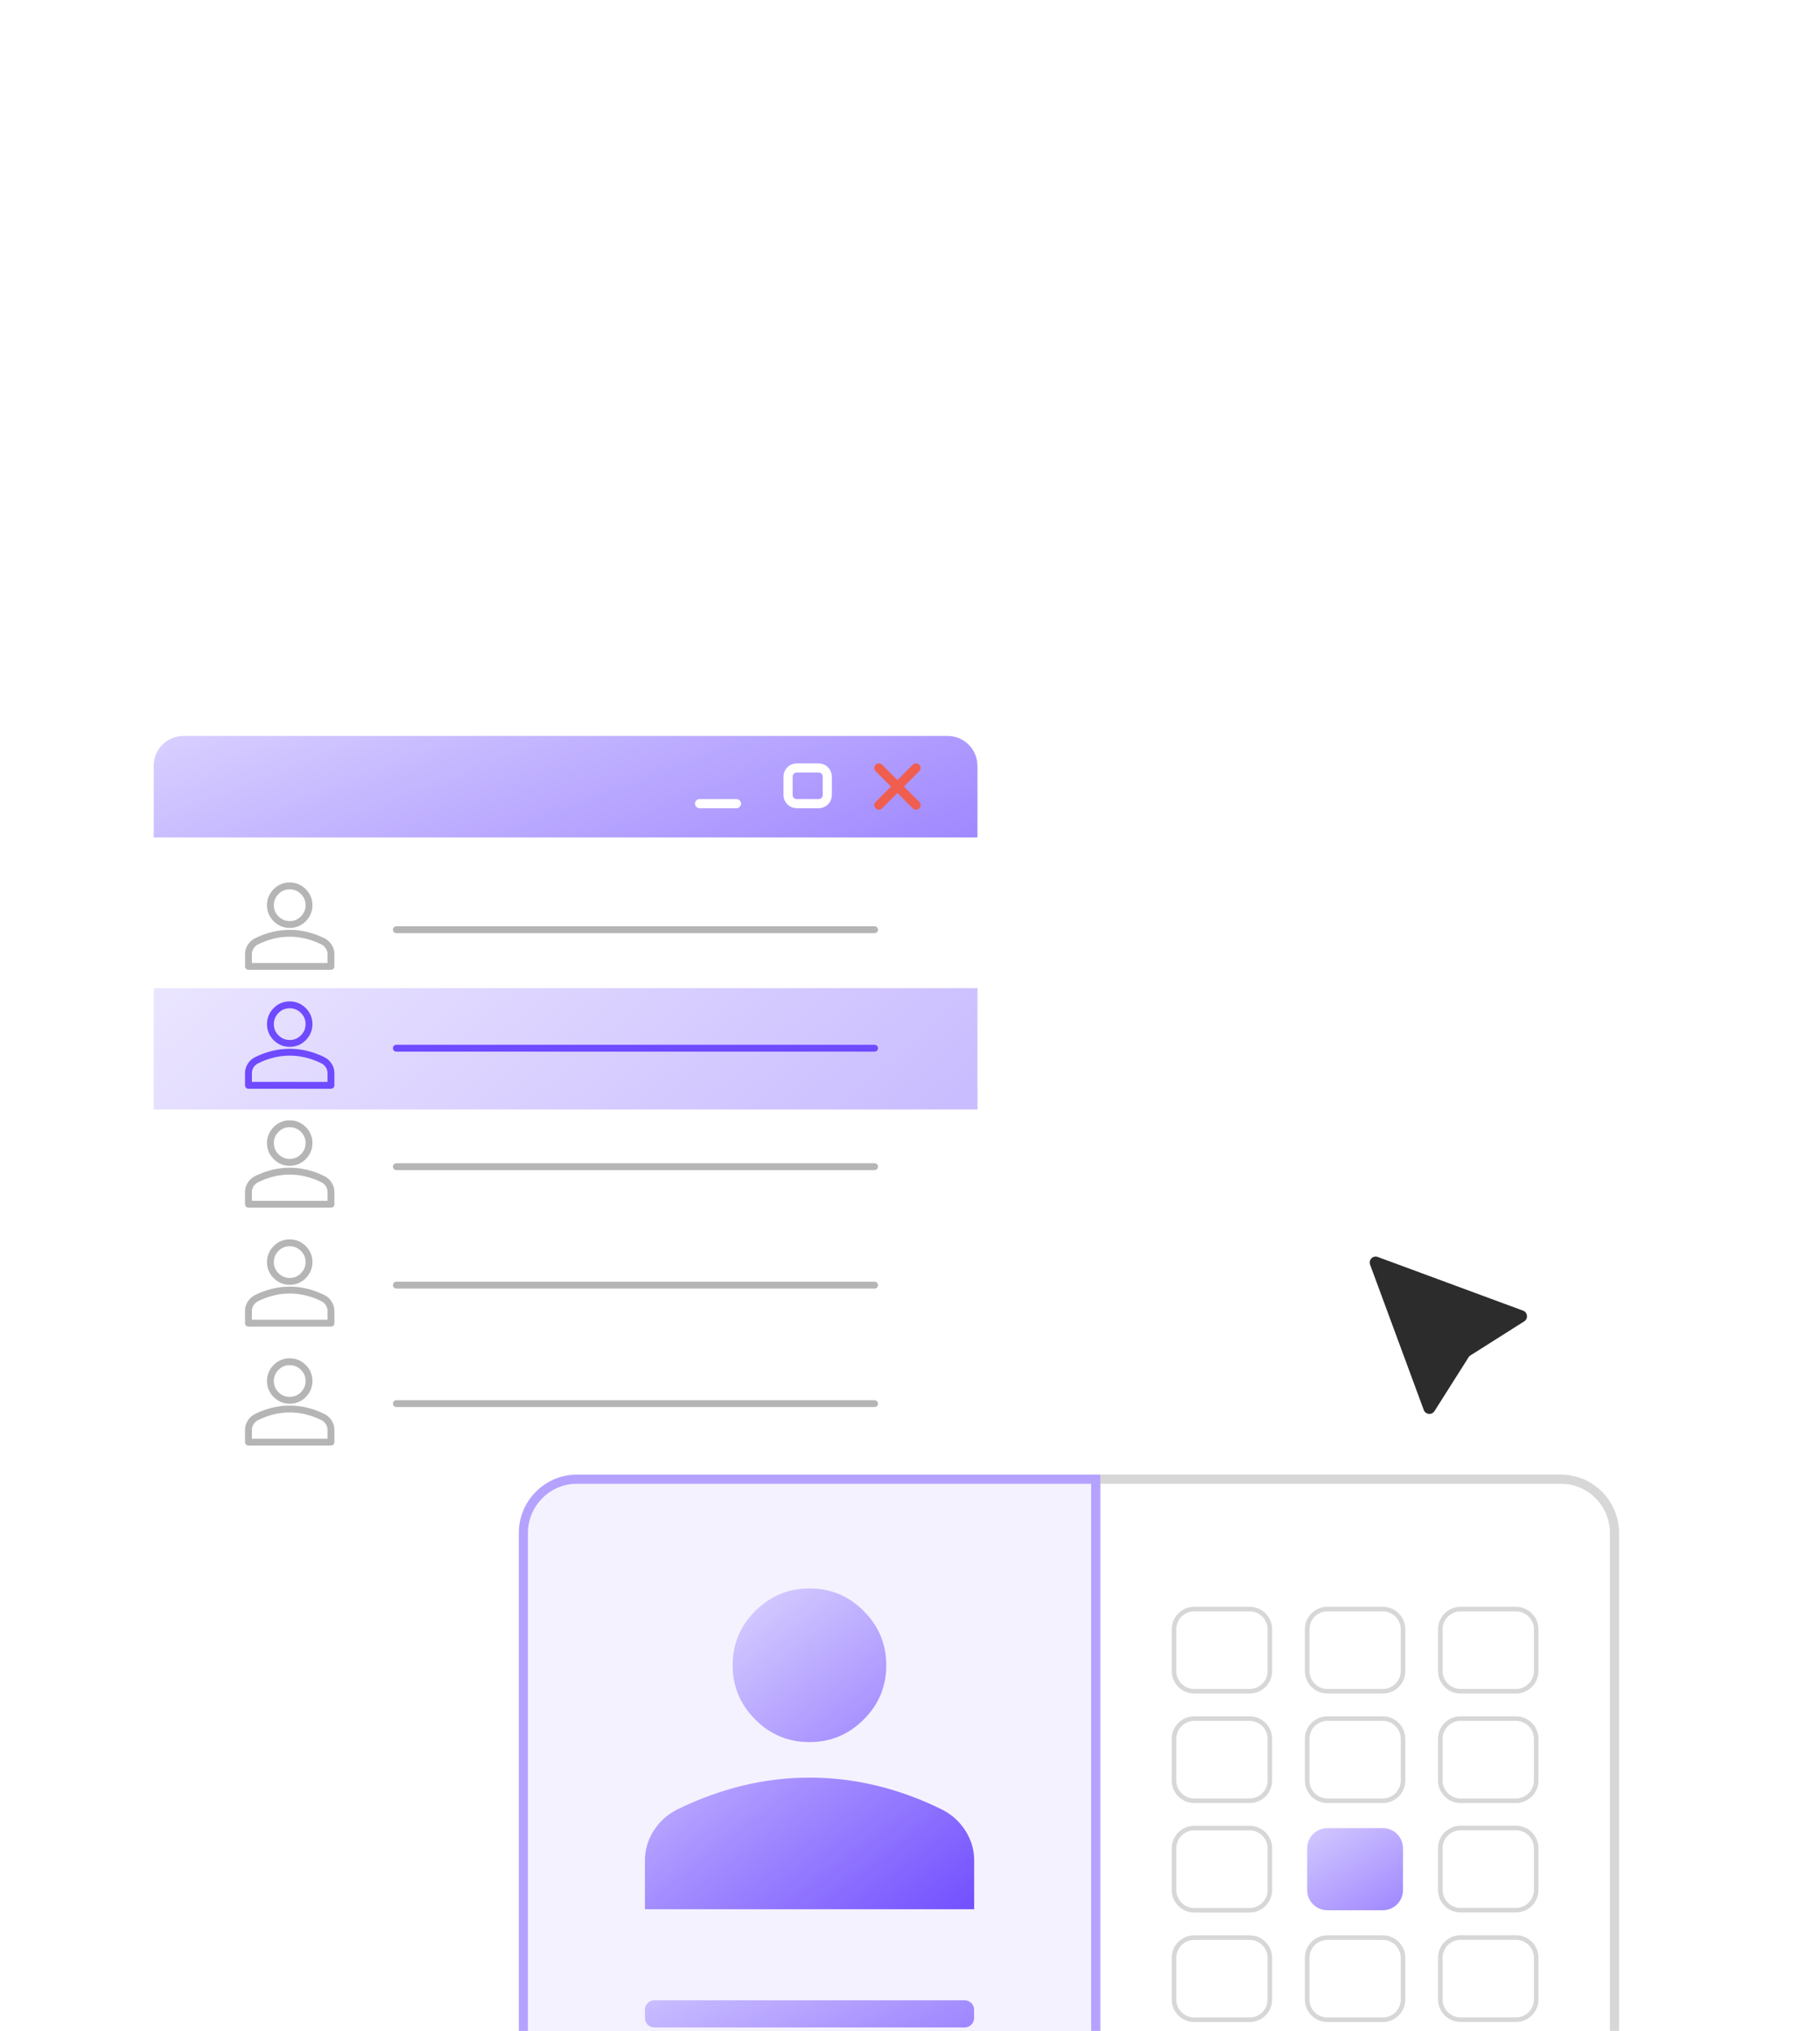 <svg width="199" height="222" viewBox="0 0 199 222" fill="none" xmlns="http://www.w3.org/2000/svg">
<g filter="url(#filter0_dddd_549_1087)">
<path d="M106.877 9.696V17.546H16.807V9.696C16.807 7.896 18.267 6.446 20.057 6.446H103.617C105.417 6.446 106.867 7.906 106.867 9.696H106.877Z" fill="url(#paint0_linear_549_1087)"/>
<path d="M106.877 17.536V88.476C106.877 90.356 105.417 91.896 103.627 91.896H20.067C18.267 91.896 16.817 90.356 16.817 88.476V17.536H106.887H106.877Z" fill="white"/>
<path d="M96.097 9.946L100.157 14.006" stroke="#F05E50" stroke-linecap="round" stroke-linejoin="round"/>
<path d="M100.157 9.946L96.097 14.006" stroke="#F05E50" stroke-linecap="round" stroke-linejoin="round"/>
<path d="M89.517 9.946H87.107C86.588 9.946 86.167 10.367 86.167 10.886V12.906C86.167 13.426 86.588 13.846 87.107 13.846H89.517C90.036 13.846 90.457 13.426 90.457 12.906V10.886C90.457 10.367 90.036 9.946 89.517 9.946Z" stroke="white" stroke-miterlimit="10"/>
<path d="M80.527 13.846H76.487" stroke="white" stroke-linecap="round" stroke-linejoin="round"/>
<path d="M43.337 27.626H95.627" stroke="#B5B5B5" stroke-width="0.75" stroke-linecap="round" stroke-linejoin="round"/>
<path d="M43.337 53.526H95.627" stroke="#B5B5B5" stroke-width="0.75" stroke-linecap="round" stroke-linejoin="round"/>
<path d="M43.337 66.476H95.627" stroke="#B5B5B5" stroke-width="0.75" stroke-linecap="round" stroke-linejoin="round"/>
<path d="M43.337 79.426H95.627" stroke="#B5B5B5" stroke-width="0.75" stroke-linecap="round" stroke-linejoin="round"/>
<path style="mix-blend-mode:multiply" opacity="0.64" d="M106.877 34.016H16.807V47.276H106.877V34.016Z" fill="url(#paint1_linear_549_1087)"/>
<path d="M43.337 40.576H95.627" stroke="#6F4AFF" stroke-width="0.75" stroke-linecap="round" stroke-linejoin="round"/>
<path d="M31.677 27.056C31.097 27.056 30.607 26.846 30.187 26.436C29.777 26.026 29.567 25.526 29.567 24.946C29.567 24.366 29.777 23.876 30.187 23.456C30.597 23.046 31.097 22.836 31.677 22.836C32.257 22.836 32.747 23.046 33.167 23.456C33.577 23.866 33.787 24.366 33.787 24.946C33.787 25.526 33.577 26.016 33.167 26.436C32.757 26.846 32.257 27.056 31.677 27.056Z" stroke="#B5B5B5" stroke-width="0.75" stroke-linecap="round" stroke-linejoin="round"/>
<path d="M27.167 31.636V30.296C27.167 30.006 27.247 29.726 27.407 29.476C27.567 29.226 27.777 29.036 28.047 28.896C28.637 28.606 29.237 28.386 29.847 28.236C30.447 28.086 31.057 28.016 31.677 28.016C32.297 28.016 32.897 28.086 33.507 28.236C34.117 28.386 34.707 28.596 35.307 28.896C35.577 29.026 35.787 29.226 35.947 29.476C36.107 29.726 36.187 29.996 36.187 30.296V31.636H27.167Z" stroke="#B5B5B5" stroke-width="0.75" stroke-linecap="round" stroke-linejoin="round"/>
<path d="M31.677 40.056C31.097 40.056 30.607 39.846 30.187 39.436C29.777 39.026 29.567 38.526 29.567 37.946C29.567 37.366 29.777 36.876 30.187 36.456C30.597 36.046 31.097 35.836 31.677 35.836C32.257 35.836 32.747 36.046 33.167 36.456C33.577 36.866 33.787 37.366 33.787 37.946C33.787 38.526 33.577 39.016 33.167 39.436C32.757 39.846 32.257 40.056 31.677 40.056Z" stroke="#6F4AFF" stroke-width="0.75" stroke-linecap="round" stroke-linejoin="round"/>
<path d="M27.167 44.636V43.296C27.167 43.006 27.247 42.726 27.407 42.476C27.567 42.226 27.777 42.036 28.047 41.896C28.637 41.606 29.237 41.386 29.847 41.236C30.447 41.086 31.057 41.016 31.677 41.016C32.297 41.016 32.897 41.086 33.507 41.236C34.117 41.386 34.707 41.596 35.307 41.896C35.577 42.026 35.787 42.226 35.947 42.476C36.107 42.726 36.187 42.996 36.187 43.296V44.636H27.167Z" stroke="#6F4AFF" stroke-width="0.75" stroke-linecap="round" stroke-linejoin="round"/>
<path d="M31.677 53.056C31.097 53.056 30.607 52.846 30.187 52.436C29.777 52.026 29.567 51.526 29.567 50.946C29.567 50.366 29.777 49.876 30.187 49.456C30.597 49.046 31.097 48.836 31.677 48.836C32.257 48.836 32.747 49.046 33.167 49.456C33.577 49.866 33.787 50.366 33.787 50.946C33.787 51.526 33.577 52.016 33.167 52.436C32.757 52.846 32.257 53.056 31.677 53.056Z" stroke="#B5B5B5" stroke-width="0.75" stroke-linecap="round" stroke-linejoin="round"/>
<path d="M27.167 57.636V56.296C27.167 56.006 27.247 55.726 27.407 55.476C27.567 55.226 27.777 55.036 28.047 54.896C28.637 54.606 29.237 54.386 29.847 54.236C30.447 54.086 31.057 54.016 31.677 54.016C32.297 54.016 32.897 54.086 33.507 54.236C34.117 54.386 34.707 54.596 35.307 54.896C35.577 55.026 35.787 55.226 35.947 55.476C36.107 55.726 36.187 55.996 36.187 56.296V57.636H27.167Z" stroke="#B5B5B5" stroke-width="0.75" stroke-linecap="round" stroke-linejoin="round"/>
<path d="M31.677 66.066C31.097 66.066 30.607 65.856 30.187 65.446C29.777 65.036 29.567 64.536 29.567 63.956C29.567 63.376 29.777 62.886 30.187 62.466C30.597 62.056 31.097 61.846 31.677 61.846C32.257 61.846 32.747 62.056 33.167 62.466C33.577 62.876 33.787 63.376 33.787 63.956C33.787 64.536 33.577 65.026 33.167 65.446C32.757 65.856 32.257 66.066 31.677 66.066Z" stroke="#B5B5B5" stroke-width="0.75" stroke-linecap="round" stroke-linejoin="round"/>
<path d="M27.167 70.636V69.296C27.167 69.006 27.247 68.726 27.407 68.476C27.567 68.226 27.777 68.036 28.047 67.896C28.637 67.606 29.237 67.386 29.847 67.236C30.447 67.086 31.057 67.016 31.677 67.016C32.297 67.016 32.897 67.086 33.507 67.236C34.117 67.386 34.707 67.596 35.307 67.896C35.577 68.026 35.787 68.226 35.947 68.476C36.107 68.726 36.187 68.996 36.187 69.296V70.636H27.167Z" stroke="#B5B5B5" stroke-width="0.75" stroke-linecap="round" stroke-linejoin="round"/>
<path d="M31.677 79.066C31.097 79.066 30.607 78.856 30.187 78.446C29.777 78.036 29.567 77.536 29.567 76.956C29.567 76.376 29.777 75.886 30.187 75.466C30.597 75.056 31.097 74.846 31.677 74.846C32.257 74.846 32.747 75.056 33.167 75.466C33.577 75.876 33.787 76.376 33.787 76.956C33.787 77.536 33.577 78.026 33.167 78.446C32.757 78.856 32.257 79.066 31.677 79.066Z" stroke="#B5B5B5" stroke-width="0.75" stroke-linecap="round" stroke-linejoin="round"/>
<path d="M27.167 83.636V82.296C27.167 82.006 27.247 81.726 27.407 81.476C27.567 81.226 27.777 81.036 28.047 80.896C28.637 80.606 29.237 80.386 29.847 80.236C30.447 80.086 31.057 80.016 31.677 80.016C32.297 80.016 32.897 80.086 33.507 80.236C34.117 80.386 34.707 80.596 35.307 80.896C35.577 81.026 35.787 81.226 35.947 81.476C36.107 81.726 36.187 81.996 36.187 82.296V83.636H27.167Z" stroke="#B5B5B5" stroke-width="0.75" stroke-linecap="round" stroke-linejoin="round"/>
</g>
<g filter="url(#filter1_dddd_549_1087)">
<path d="M176.527 69.546V142.436C176.527 145.656 173.887 148.286 170.677 148.286H119.807V63.686H170.677C173.897 63.686 176.527 66.326 176.527 69.556V69.546Z" fill="white" stroke="#D7D7D7" stroke-miterlimit="10"/>
<path d="M119.807 63.686V148.296H63.077C59.857 148.296 57.227 145.656 57.227 142.446V69.556C57.227 66.326 59.867 63.686 63.077 63.686H119.807Z" fill="#F5F2FF" stroke="#B5A2FF" stroke-miterlimit="10"/>
<path d="M105.477 120.646H71.547C70.978 120.646 70.517 121.108 70.517 121.676V122.586C70.517 123.155 70.978 123.616 71.547 123.616H105.477C106.046 123.616 106.507 123.155 106.507 122.586V121.676C106.507 121.108 106.046 120.646 105.477 120.646Z" fill="url(#paint2_linear_549_1087)"/>
<path d="M70.517 129.426H96.847" stroke="#B5A2FF" stroke-linecap="round" stroke-linejoin="round"/>
<path d="M70.517 134.446H96.847" stroke="#B5A2FF" stroke-linecap="round" stroke-linejoin="round"/>
<path d="M88.507 92.426C86.197 92.426 84.217 91.606 82.577 89.956C80.937 88.316 80.107 86.336 80.107 84.026C80.107 81.716 80.927 79.736 82.577 78.096C84.217 76.456 86.197 75.626 88.507 75.626C90.817 75.626 92.797 76.446 94.437 78.096C96.077 79.736 96.907 81.716 96.907 84.026C96.907 86.336 96.087 88.316 94.437 89.956C92.797 91.596 90.817 92.426 88.507 92.426Z" fill="url(#paint3_linear_549_1087)"/>
<path d="M70.517 110.696V105.366C70.517 104.196 70.837 103.106 71.477 102.106C72.117 101.106 72.967 100.336 74.037 99.796C76.407 98.636 78.797 97.766 81.217 97.176C83.627 96.596 86.067 96.306 88.517 96.306C90.967 96.306 93.407 96.596 95.817 97.176C98.227 97.756 100.627 98.626 102.997 99.796C104.067 100.336 104.917 101.106 105.557 102.106C106.197 103.106 106.517 104.196 106.517 105.366V110.696H70.527H70.517Z" fill="url(#paint4_linear_549_1087)"/>
<g filter="url(#filter2_d_549_1087)">
<path d="M128.367 115.006V119.566C128.367 120.787 129.356 121.776 130.577 121.776H136.637C137.857 121.776 138.847 120.787 138.847 119.566V115.006C138.847 113.786 137.857 112.796 136.637 112.796H130.577C129.356 112.796 128.367 113.786 128.367 115.006Z" fill="white"/>
<path d="M128.367 115.006V119.566C128.367 120.787 129.356 121.776 130.577 121.776H136.637C137.857 121.776 138.847 120.787 138.847 119.566V115.006C138.847 113.786 137.857 112.796 136.637 112.796H130.577C129.356 112.796 128.367 113.786 128.367 115.006Z" stroke="#D7D7D7" stroke-width="0.5" stroke-miterlimit="10"/>
</g>
<g filter="url(#filter3_d_549_1087)">
<path d="M128.367 103.036V107.596C128.367 108.817 129.356 109.806 130.577 109.806H136.637C137.857 109.806 138.847 108.817 138.847 107.596V103.036C138.847 101.816 137.857 100.826 136.637 100.826H130.577C129.356 100.826 128.367 101.816 128.367 103.036Z" fill="white"/>
<path d="M128.367 103.036V107.596C128.367 108.817 129.356 109.806 130.577 109.806H136.637C137.857 109.806 138.847 108.817 138.847 107.596V103.036C138.847 101.816 137.857 100.826 136.637 100.826H130.577C129.356 100.826 128.367 101.816 128.367 103.036Z" stroke="#D7D7D7" stroke-width="0.5" stroke-miterlimit="10"/>
</g>
<g filter="url(#filter4_d_549_1087)">
<path d="M128.367 91.066V95.626C128.367 96.847 129.356 97.836 130.577 97.836H136.637C137.857 97.836 138.847 96.847 138.847 95.626V91.066C138.847 89.846 137.857 88.856 136.637 88.856H130.577C129.356 88.856 128.367 89.846 128.367 91.066Z" fill="white"/>
<path d="M128.367 91.066V95.626C128.367 96.847 129.356 97.836 130.577 97.836H136.637C137.857 97.836 138.847 96.847 138.847 95.626V91.066C138.847 89.846 137.857 88.856 136.637 88.856H130.577C129.356 88.856 128.367 89.846 128.367 91.066Z" stroke="#D7D7D7" stroke-width="0.5" stroke-miterlimit="10"/>
</g>
<g filter="url(#filter5_d_549_1087)">
<path d="M128.367 79.096V83.656C128.367 84.877 129.356 85.866 130.577 85.866H136.637C137.857 85.866 138.847 84.877 138.847 83.656V79.096C138.847 77.876 137.857 76.886 136.637 76.886H130.577C129.356 76.886 128.367 77.876 128.367 79.096Z" fill="white"/>
<path d="M128.367 79.096V83.656C128.367 84.877 129.356 85.866 130.577 85.866H136.637C137.857 85.866 138.847 84.877 138.847 83.656V79.096C138.847 77.876 137.857 76.886 136.637 76.886H130.577C129.356 76.886 128.367 77.876 128.367 79.096Z" stroke="#D7D7D7" stroke-width="0.5" stroke-miterlimit="10"/>
</g>
<g filter="url(#filter6_d_549_1087)">
<path d="M142.927 115.006V119.566C142.927 120.787 143.916 121.776 145.137 121.776H151.197C152.417 121.776 153.407 120.787 153.407 119.566V115.006C153.407 113.786 152.417 112.796 151.197 112.796H145.137C143.916 112.796 142.927 113.786 142.927 115.006Z" fill="white"/>
<path d="M142.927 115.006V119.566C142.927 120.787 143.916 121.776 145.137 121.776H151.197C152.417 121.776 153.407 120.787 153.407 119.566V115.006C153.407 113.786 152.417 112.796 151.197 112.796H145.137C143.916 112.796 142.927 113.786 142.927 115.006Z" stroke="#D7D7D7" stroke-width="0.5" stroke-miterlimit="10"/>
</g>
<g filter="url(#filter7_d_549_1087)">
<path d="M142.927 103.036V107.596C142.927 108.817 143.916 109.806 145.137 109.806H151.197C152.417 109.806 153.407 108.817 153.407 107.596V103.036C153.407 101.816 152.417 100.826 151.197 100.826H145.137C143.916 100.826 142.927 101.816 142.927 103.036Z" fill="url(#paint5_linear_549_1087)"/>
</g>
<g filter="url(#filter8_d_549_1087)">
<path d="M142.927 91.066V95.626C142.927 96.847 143.916 97.836 145.137 97.836H151.197C152.417 97.836 153.407 96.847 153.407 95.626V91.066C153.407 89.846 152.417 88.856 151.197 88.856H145.137C143.916 88.856 142.927 89.846 142.927 91.066Z" fill="white"/>
<path d="M142.927 91.066V95.626C142.927 96.847 143.916 97.836 145.137 97.836H151.197C152.417 97.836 153.407 96.847 153.407 95.626V91.066C153.407 89.846 152.417 88.856 151.197 88.856H145.137C143.916 88.856 142.927 89.846 142.927 91.066Z" stroke="#D7D7D7" stroke-width="0.5" stroke-miterlimit="10"/>
</g>
<g filter="url(#filter9_d_549_1087)">
<path d="M142.927 79.096V83.656C142.927 84.877 143.916 85.866 145.137 85.866H151.197C152.417 85.866 153.407 84.877 153.407 83.656V79.096C153.407 77.876 152.417 76.886 151.197 76.886H145.137C143.916 76.886 142.927 77.876 142.927 79.096Z" fill="white"/>
<path d="M142.927 79.096V83.656C142.927 84.877 143.916 85.866 145.137 85.866H151.197C152.417 85.866 153.407 84.877 153.407 83.656V79.096C153.407 77.876 152.417 76.886 151.197 76.886H145.137C143.916 76.886 142.927 77.876 142.927 79.096Z" stroke="#D7D7D7" stroke-width="0.5" stroke-miterlimit="10"/>
</g>
<g filter="url(#filter10_d_549_1087)">
<path d="M157.487 114.996V119.556C157.487 120.777 158.476 121.766 159.697 121.766H165.757C166.977 121.766 167.967 120.777 167.967 119.556V114.996C167.967 113.776 166.977 112.786 165.757 112.786H159.697C158.476 112.786 157.487 113.776 157.487 114.996Z" fill="white"/>
<path d="M157.487 114.996V119.556C157.487 120.777 158.476 121.766 159.697 121.766H165.757C166.977 121.766 167.967 120.777 167.967 119.556V114.996C167.967 113.776 166.977 112.786 165.757 112.786H159.697C158.476 112.786 157.487 113.776 157.487 114.996Z" stroke="#D7D7D7" stroke-width="0.5" stroke-miterlimit="10"/>
</g>
<g filter="url(#filter11_d_549_1087)">
<path d="M157.487 103.026V107.586C157.487 108.807 158.476 109.796 159.697 109.796H165.757C166.977 109.796 167.967 108.807 167.967 107.586V103.026C167.967 101.806 166.977 100.816 165.757 100.816H159.697C158.476 100.816 157.487 101.806 157.487 103.026Z" fill="white"/>
<path d="M157.487 103.026V107.586C157.487 108.807 158.476 109.796 159.697 109.796H165.757C166.977 109.796 167.967 108.807 167.967 107.586V103.026C167.967 101.806 166.977 100.816 165.757 100.816H159.697C158.476 100.816 157.487 101.806 157.487 103.026Z" stroke="#D7D7D7" stroke-width="0.5" stroke-miterlimit="10"/>
</g>
<g filter="url(#filter12_d_549_1087)">
<path d="M157.487 91.066V95.626C157.487 96.847 158.476 97.836 159.697 97.836H165.757C166.977 97.836 167.967 96.847 167.967 95.626V91.066C167.967 89.846 166.977 88.856 165.757 88.856H159.697C158.476 88.856 157.487 89.846 157.487 91.066Z" fill="white"/>
<path d="M157.487 91.066V95.626C157.487 96.847 158.476 97.836 159.697 97.836H165.757C166.977 97.836 167.967 96.847 167.967 95.626V91.066C167.967 89.846 166.977 88.856 165.757 88.856H159.697C158.476 88.856 157.487 89.846 157.487 91.066Z" stroke="#D7D7D7" stroke-width="0.5" stroke-miterlimit="10"/>
</g>
<g filter="url(#filter13_d_549_1087)">
<path d="M157.487 79.096V83.656C157.487 84.877 158.476 85.866 159.697 85.866H165.757C166.977 85.866 167.967 84.877 167.967 83.656V79.096C167.967 77.876 166.977 76.886 165.757 76.886H159.697C158.476 76.886 157.487 77.876 157.487 79.096Z" fill="white"/>
<path d="M157.487 79.096V83.656C157.487 84.877 158.476 85.866 159.697 85.866H165.757C166.977 85.866 167.967 84.877 167.967 83.656V79.096C167.967 77.876 166.977 76.886 165.757 76.886H159.697C158.476 76.886 157.487 77.876 157.487 79.096Z" stroke="#D7D7D7" stroke-width="0.5" stroke-miterlimit="10"/>
</g>
<path d="M166.687 132.526H129.647C128.94 132.526 128.367 133.1 128.367 133.806V138.276C128.367 138.983 128.94 139.556 129.647 139.556H166.687C167.394 139.556 167.967 138.983 167.967 138.276V133.806C167.967 133.1 167.394 132.526 166.687 132.526Z" fill="url(#paint6_radial_549_1087)"/>
</g>
<g filter="url(#filter14_d_549_1087)">
<path d="M160.577 147.356L156.847 153.246C156.557 153.706 155.867 153.636 155.677 153.126L149.807 137.236C149.617 136.706 150.127 136.196 150.647 136.396L166.537 142.266C167.047 142.456 167.117 143.146 166.657 143.436L160.767 147.166C160.687 147.216 160.617 147.286 160.567 147.366L160.577 147.356Z" fill="#2C2C2C"/>
</g>
<defs>
<filter id="filter0_dddd_549_1087" x="0.807" y="3.446" width="122.08" height="144.45" filterUnits="userSpaceOnUse" color-interpolation-filters="sRGB">
<feFlood flood-opacity="0" result="BackgroundImageFix"/>
<feColorMatrix in="SourceAlpha" type="matrix" values="0 0 0 0 0 0 0 0 0 0 0 0 0 0 0 0 0 0 127 0" result="hardAlpha"/>
<feOffset dy="2"/>
<feGaussianBlur stdDeviation="2.5"/>
<feColorMatrix type="matrix" values="0 0 0 0 0.451 0 0 0 0 0.392 0 0 0 0 0.686 0 0 0 0.1 0"/>
<feBlend mode="normal" in2="BackgroundImageFix" result="effect1_dropShadow_549_1087"/>
<feColorMatrix in="SourceAlpha" type="matrix" values="0 0 0 0 0 0 0 0 0 0 0 0 0 0 0 0 0 0 127 0" result="hardAlpha"/>
<feOffset dy="10"/>
<feGaussianBlur stdDeviation="5"/>
<feColorMatrix type="matrix" values="0 0 0 0 0.451 0 0 0 0 0.392 0 0 0 0 0.686 0 0 0 0.09 0"/>
<feBlend mode="normal" in2="effect1_dropShadow_549_1087" result="effect2_dropShadow_549_1087"/>
<feColorMatrix in="SourceAlpha" type="matrix" values="0 0 0 0 0 0 0 0 0 0 0 0 0 0 0 0 0 0 127 0" result="hardAlpha"/>
<feOffset dy="22"/>
<feGaussianBlur stdDeviation="6.5"/>
<feColorMatrix type="matrix" values="0 0 0 0 0.451 0 0 0 0 0.392 0 0 0 0 0.686 0 0 0 0.05 0"/>
<feBlend mode="normal" in2="effect2_dropShadow_549_1087" result="effect3_dropShadow_549_1087"/>
<feColorMatrix in="SourceAlpha" type="matrix" values="0 0 0 0 0 0 0 0 0 0 0 0 0 0 0 0 0 0 127 0" result="hardAlpha"/>
<feOffset dy="40"/>
<feGaussianBlur stdDeviation="8"/>
<feColorMatrix type="matrix" values="0 0 0 0 0.451 0 0 0 0 0.392 0 0 0 0 0.686 0 0 0 0.01 0"/>
<feBlend mode="normal" in2="effect3_dropShadow_549_1087" result="effect4_dropShadow_549_1087"/>
<feBlend mode="normal" in="SourceGraphic" in2="effect4_dropShadow_549_1087" result="shape"/>
</filter>
<filter id="filter1_dddd_549_1087" x="35.727" y="59.186" width="162.3" height="162.61" filterUnits="userSpaceOnUse" color-interpolation-filters="sRGB">
<feFlood flood-opacity="0" result="BackgroundImageFix"/>
<feColorMatrix in="SourceAlpha" type="matrix" values="0 0 0 0 0 0 0 0 0 0 0 0 0 0 0 0 0 0 127 0" result="hardAlpha"/>
<feOffset dy="3"/>
<feGaussianBlur stdDeviation="3.5"/>
<feColorMatrix type="matrix" values="0 0 0 0 0.451 0 0 0 0 0.392 0 0 0 0 0.686 0 0 0 0.1 0"/>
<feBlend mode="normal" in2="BackgroundImageFix" result="effect1_dropShadow_549_1087"/>
<feColorMatrix in="SourceAlpha" type="matrix" values="0 0 0 0 0 0 0 0 0 0 0 0 0 0 0 0 0 0 127 0" result="hardAlpha"/>
<feOffset dy="13"/>
<feGaussianBlur stdDeviation="6.5"/>
<feColorMatrix type="matrix" values="0 0 0 0 0.451 0 0 0 0 0.392 0 0 0 0 0.686 0 0 0 0.09 0"/>
<feBlend mode="normal" in2="effect1_dropShadow_549_1087" result="effect2_dropShadow_549_1087"/>
<feColorMatrix in="SourceAlpha" type="matrix" values="0 0 0 0 0 0 0 0 0 0 0 0 0 0 0 0 0 0 127 0" result="hardAlpha"/>
<feOffset dy="30"/>
<feGaussianBlur stdDeviation="9"/>
<feColorMatrix type="matrix" values="0 0 0 0 0.451 0 0 0 0 0.392 0 0 0 0 0.686 0 0 0 0.05 0"/>
<feBlend mode="normal" in2="effect2_dropShadow_549_1087" result="effect3_dropShadow_549_1087"/>
<feColorMatrix in="SourceAlpha" type="matrix" values="0 0 0 0 0 0 0 0 0 0 0 0 0 0 0 0 0 0 127 0" result="hardAlpha"/>
<feOffset dy="52"/>
<feGaussianBlur stdDeviation="10.5"/>
<feColorMatrix type="matrix" values="0 0 0 0 0.451 0 0 0 0 0.392 0 0 0 0 0.686 0 0 0 0.01 0"/>
<feBlend mode="normal" in2="effect3_dropShadow_549_1087" result="effect4_dropShadow_549_1087"/>
<feBlend mode="normal" in="SourceGraphic" in2="effect4_dropShadow_549_1087" result="shape"/>
</filter>
<filter id="filter2_d_549_1087" x="126.117" y="111.546" width="14.98" height="13.48" filterUnits="userSpaceOnUse" color-interpolation-filters="sRGB">
<feFlood flood-opacity="0" result="BackgroundImageFix"/>
<feColorMatrix in="SourceAlpha" type="matrix" values="0 0 0 0 0 0 0 0 0 0 0 0 0 0 0 0 0 0 127 0" result="hardAlpha"/>
<feOffset dy="1"/>
<feGaussianBlur stdDeviation="1"/>
<feColorMatrix type="matrix" values="0 0 0 0 0.388 0 0 0 0 0.388 0 0 0 0 0.388 0 0 0 0.2 0"/>
<feBlend mode="normal" in2="BackgroundImageFix" result="effect1_dropShadow_549_1087"/>
<feBlend mode="normal" in="SourceGraphic" in2="effect1_dropShadow_549_1087" result="shape"/>
</filter>
<filter id="filter3_d_549_1087" x="126.117" y="99.576" width="14.98" height="13.48" filterUnits="userSpaceOnUse" color-interpolation-filters="sRGB">
<feFlood flood-opacity="0" result="BackgroundImageFix"/>
<feColorMatrix in="SourceAlpha" type="matrix" values="0 0 0 0 0 0 0 0 0 0 0 0 0 0 0 0 0 0 127 0" result="hardAlpha"/>
<feOffset dy="1"/>
<feGaussianBlur stdDeviation="1"/>
<feColorMatrix type="matrix" values="0 0 0 0 0.388 0 0 0 0 0.388 0 0 0 0 0.388 0 0 0 0.2 0"/>
<feBlend mode="normal" in2="BackgroundImageFix" result="effect1_dropShadow_549_1087"/>
<feBlend mode="normal" in="SourceGraphic" in2="effect1_dropShadow_549_1087" result="shape"/>
</filter>
<filter id="filter4_d_549_1087" x="126.117" y="87.606" width="14.98" height="13.48" filterUnits="userSpaceOnUse" color-interpolation-filters="sRGB">
<feFlood flood-opacity="0" result="BackgroundImageFix"/>
<feColorMatrix in="SourceAlpha" type="matrix" values="0 0 0 0 0 0 0 0 0 0 0 0 0 0 0 0 0 0 127 0" result="hardAlpha"/>
<feOffset dy="1"/>
<feGaussianBlur stdDeviation="1"/>
<feColorMatrix type="matrix" values="0 0 0 0 0.388 0 0 0 0 0.388 0 0 0 0 0.388 0 0 0 0.2 0"/>
<feBlend mode="normal" in2="BackgroundImageFix" result="effect1_dropShadow_549_1087"/>
<feBlend mode="normal" in="SourceGraphic" in2="effect1_dropShadow_549_1087" result="shape"/>
</filter>
<filter id="filter5_d_549_1087" x="126.117" y="75.636" width="14.98" height="13.48" filterUnits="userSpaceOnUse" color-interpolation-filters="sRGB">
<feFlood flood-opacity="0" result="BackgroundImageFix"/>
<feColorMatrix in="SourceAlpha" type="matrix" values="0 0 0 0 0 0 0 0 0 0 0 0 0 0 0 0 0 0 127 0" result="hardAlpha"/>
<feOffset dy="1"/>
<feGaussianBlur stdDeviation="1"/>
<feColorMatrix type="matrix" values="0 0 0 0 0.388 0 0 0 0 0.388 0 0 0 0 0.388 0 0 0 0.2 0"/>
<feBlend mode="normal" in2="BackgroundImageFix" result="effect1_dropShadow_549_1087"/>
<feBlend mode="normal" in="SourceGraphic" in2="effect1_dropShadow_549_1087" result="shape"/>
</filter>
<filter id="filter6_d_549_1087" x="140.677" y="111.546" width="14.98" height="13.48" filterUnits="userSpaceOnUse" color-interpolation-filters="sRGB">
<feFlood flood-opacity="0" result="BackgroundImageFix"/>
<feColorMatrix in="SourceAlpha" type="matrix" values="0 0 0 0 0 0 0 0 0 0 0 0 0 0 0 0 0 0 127 0" result="hardAlpha"/>
<feOffset dy="1"/>
<feGaussianBlur stdDeviation="1"/>
<feColorMatrix type="matrix" values="0 0 0 0 0.388 0 0 0 0 0.388 0 0 0 0 0.388 0 0 0 0.2 0"/>
<feBlend mode="normal" in2="BackgroundImageFix" result="effect1_dropShadow_549_1087"/>
<feBlend mode="normal" in="SourceGraphic" in2="effect1_dropShadow_549_1087" result="shape"/>
</filter>
<filter id="filter7_d_549_1087" x="140.927" y="99.826" width="14.48" height="12.98" filterUnits="userSpaceOnUse" color-interpolation-filters="sRGB">
<feFlood flood-opacity="0" result="BackgroundImageFix"/>
<feColorMatrix in="SourceAlpha" type="matrix" values="0 0 0 0 0 0 0 0 0 0 0 0 0 0 0 0 0 0 127 0" result="hardAlpha"/>
<feOffset dy="1"/>
<feGaussianBlur stdDeviation="1"/>
<feColorMatrix type="matrix" values="0 0 0 0 0.435 0 0 0 0 0.29 0 0 0 0 1 0 0 0 0.2 0"/>
<feBlend mode="normal" in2="BackgroundImageFix" result="effect1_dropShadow_549_1087"/>
<feBlend mode="normal" in="SourceGraphic" in2="effect1_dropShadow_549_1087" result="shape"/>
</filter>
<filter id="filter8_d_549_1087" x="140.677" y="87.606" width="14.98" height="13.48" filterUnits="userSpaceOnUse" color-interpolation-filters="sRGB">
<feFlood flood-opacity="0" result="BackgroundImageFix"/>
<feColorMatrix in="SourceAlpha" type="matrix" values="0 0 0 0 0 0 0 0 0 0 0 0 0 0 0 0 0 0 127 0" result="hardAlpha"/>
<feOffset dy="1"/>
<feGaussianBlur stdDeviation="1"/>
<feColorMatrix type="matrix" values="0 0 0 0 0.388 0 0 0 0 0.388 0 0 0 0 0.388 0 0 0 0.2 0"/>
<feBlend mode="normal" in2="BackgroundImageFix" result="effect1_dropShadow_549_1087"/>
<feBlend mode="normal" in="SourceGraphic" in2="effect1_dropShadow_549_1087" result="shape"/>
</filter>
<filter id="filter9_d_549_1087" x="140.677" y="75.636" width="14.98" height="13.48" filterUnits="userSpaceOnUse" color-interpolation-filters="sRGB">
<feFlood flood-opacity="0" result="BackgroundImageFix"/>
<feColorMatrix in="SourceAlpha" type="matrix" values="0 0 0 0 0 0 0 0 0 0 0 0 0 0 0 0 0 0 127 0" result="hardAlpha"/>
<feOffset dy="1"/>
<feGaussianBlur stdDeviation="1"/>
<feColorMatrix type="matrix" values="0 0 0 0 0.388 0 0 0 0 0.388 0 0 0 0 0.388 0 0 0 0.2 0"/>
<feBlend mode="normal" in2="BackgroundImageFix" result="effect1_dropShadow_549_1087"/>
<feBlend mode="normal" in="SourceGraphic" in2="effect1_dropShadow_549_1087" result="shape"/>
</filter>
<filter id="filter10_d_549_1087" x="155.237" y="111.536" width="14.98" height="13.48" filterUnits="userSpaceOnUse" color-interpolation-filters="sRGB">
<feFlood flood-opacity="0" result="BackgroundImageFix"/>
<feColorMatrix in="SourceAlpha" type="matrix" values="0 0 0 0 0 0 0 0 0 0 0 0 0 0 0 0 0 0 127 0" result="hardAlpha"/>
<feOffset dy="1"/>
<feGaussianBlur stdDeviation="1"/>
<feColorMatrix type="matrix" values="0 0 0 0 0.388 0 0 0 0 0.388 0 0 0 0 0.388 0 0 0 0.2 0"/>
<feBlend mode="normal" in2="BackgroundImageFix" result="effect1_dropShadow_549_1087"/>
<feBlend mode="normal" in="SourceGraphic" in2="effect1_dropShadow_549_1087" result="shape"/>
</filter>
<filter id="filter11_d_549_1087" x="155.237" y="99.566" width="14.98" height="13.48" filterUnits="userSpaceOnUse" color-interpolation-filters="sRGB">
<feFlood flood-opacity="0" result="BackgroundImageFix"/>
<feColorMatrix in="SourceAlpha" type="matrix" values="0 0 0 0 0 0 0 0 0 0 0 0 0 0 0 0 0 0 127 0" result="hardAlpha"/>
<feOffset dy="1"/>
<feGaussianBlur stdDeviation="1"/>
<feColorMatrix type="matrix" values="0 0 0 0 0.388 0 0 0 0 0.388 0 0 0 0 0.388 0 0 0 0.2 0"/>
<feBlend mode="normal" in2="BackgroundImageFix" result="effect1_dropShadow_549_1087"/>
<feBlend mode="normal" in="SourceGraphic" in2="effect1_dropShadow_549_1087" result="shape"/>
</filter>
<filter id="filter12_d_549_1087" x="155.237" y="87.606" width="14.98" height="13.48" filterUnits="userSpaceOnUse" color-interpolation-filters="sRGB">
<feFlood flood-opacity="0" result="BackgroundImageFix"/>
<feColorMatrix in="SourceAlpha" type="matrix" values="0 0 0 0 0 0 0 0 0 0 0 0 0 0 0 0 0 0 127 0" result="hardAlpha"/>
<feOffset dy="1"/>
<feGaussianBlur stdDeviation="1"/>
<feColorMatrix type="matrix" values="0 0 0 0 0.388 0 0 0 0 0.388 0 0 0 0 0.388 0 0 0 0.2 0"/>
<feBlend mode="normal" in2="BackgroundImageFix" result="effect1_dropShadow_549_1087"/>
<feBlend mode="normal" in="SourceGraphic" in2="effect1_dropShadow_549_1087" result="shape"/>
</filter>
<filter id="filter13_d_549_1087" x="155.237" y="75.636" width="14.98" height="13.48" filterUnits="userSpaceOnUse" color-interpolation-filters="sRGB">
<feFlood flood-opacity="0" result="BackgroundImageFix"/>
<feColorMatrix in="SourceAlpha" type="matrix" values="0 0 0 0 0 0 0 0 0 0 0 0 0 0 0 0 0 0 127 0" result="hardAlpha"/>
<feOffset dy="1"/>
<feGaussianBlur stdDeviation="1"/>
<feColorMatrix type="matrix" values="0 0 0 0 0.388 0 0 0 0 0.388 0 0 0 0 0.388 0 0 0 0.2 0"/>
<feBlend mode="normal" in2="BackgroundImageFix" result="effect1_dropShadow_549_1087"/>
<feBlend mode="normal" in="SourceGraphic" in2="effect1_dropShadow_549_1087" result="shape"/>
</filter>
<filter id="filter14_d_549_1087" x="141.766" y="129.352" width="33.198" height="33.202" filterUnits="userSpaceOnUse" color-interpolation-filters="sRGB">
<feFlood flood-opacity="0" result="BackgroundImageFix"/>
<feColorMatrix in="SourceAlpha" type="matrix" values="0 0 0 0 0 0 0 0 0 0 0 0 0 0 0 0 0 0 127 0" result="hardAlpha"/>
<feOffset dy="1"/>
<feGaussianBlur stdDeviation="4"/>
<feColorMatrix type="matrix" values="0 0 0 0 0.388 0 0 0 0 0.388 0 0 0 0 0.388 0 0 0 0.4 0"/>
<feBlend mode="normal" in2="BackgroundImageFix" result="effect1_dropShadow_549_1087"/>
<feBlend mode="normal" in="SourceGraphic" in2="effect1_dropShadow_549_1087" result="shape"/>
</filter>
<linearGradient id="paint0_linear_549_1087" x1="46.267" y1="-27.024" x2="83.667" y2="69.846" gradientUnits="userSpaceOnUse">
<stop stop-color="#F5F2FF"/>
<stop offset="0.57" stop-color="#A58FFF"/>
<stop offset="1" stop-color="#6E4AFF"/>
</linearGradient>
<linearGradient id="paint1_linear_549_1087" x1="19.797" y1="-7.364" x2="140.927" y2="130.956" gradientUnits="userSpaceOnUse">
<stop stop-color="#F5F2FF"/>
<stop offset="0.57" stop-color="#A58FFF"/>
<stop offset="1" stop-color="#6E4AFF"/>
</linearGradient>
<linearGradient id="paint2_linear_549_1087" x1="77.457" y1="98.676" x2="101.177" y2="149.006" gradientUnits="userSpaceOnUse">
<stop stop-color="#F5F2FF"/>
<stop offset="0.57" stop-color="#A58FFF"/>
<stop offset="1" stop-color="#6E4AFF"/>
</linearGradient>
<linearGradient id="paint3_linear_549_1087" x1="74.797" y1="66.166" x2="109.217" y2="110.997" gradientUnits="userSpaceOnUse">
<stop stop-color="#F5F2FF"/>
<stop offset="0.57" stop-color="#A58FFF"/>
<stop offset="1" stop-color="#6E4AFF"/>
</linearGradient>
<linearGradient id="paint4_linear_549_1087" x1="63.697" y1="74.686" x2="98.117" y2="119.516" gradientUnits="userSpaceOnUse">
<stop stop-color="#F5F2FF"/>
<stop offset="0.57" stop-color="#A58FFF"/>
<stop offset="1" stop-color="#6E4AFF"/>
</linearGradient>
<linearGradient id="paint5_linear_549_1087" x1="140.137" y1="92.756" x2="159.007" y2="122.256" gradientUnits="userSpaceOnUse">
<stop stop-color="#F5F2FF"/>
<stop offset="0.57" stop-color="#A58FFF"/>
<stop offset="1" stop-color="#6E4AFF"/>
</linearGradient>
<radialGradient id="paint6_radial_549_1087" cx="0" cy="0" r="1" gradientUnits="userSpaceOnUse" gradientTransform="translate(153 153) rotate(-130.815) scale(43.603 43.603)">
<stop stop-color="#F5F2FF"/>
<stop offset="0.57" stop-color="#A58FFF"/>
<stop offset="1" stop-color="#6E4AFF"/>
</radialGradient>
</defs>
</svg>
